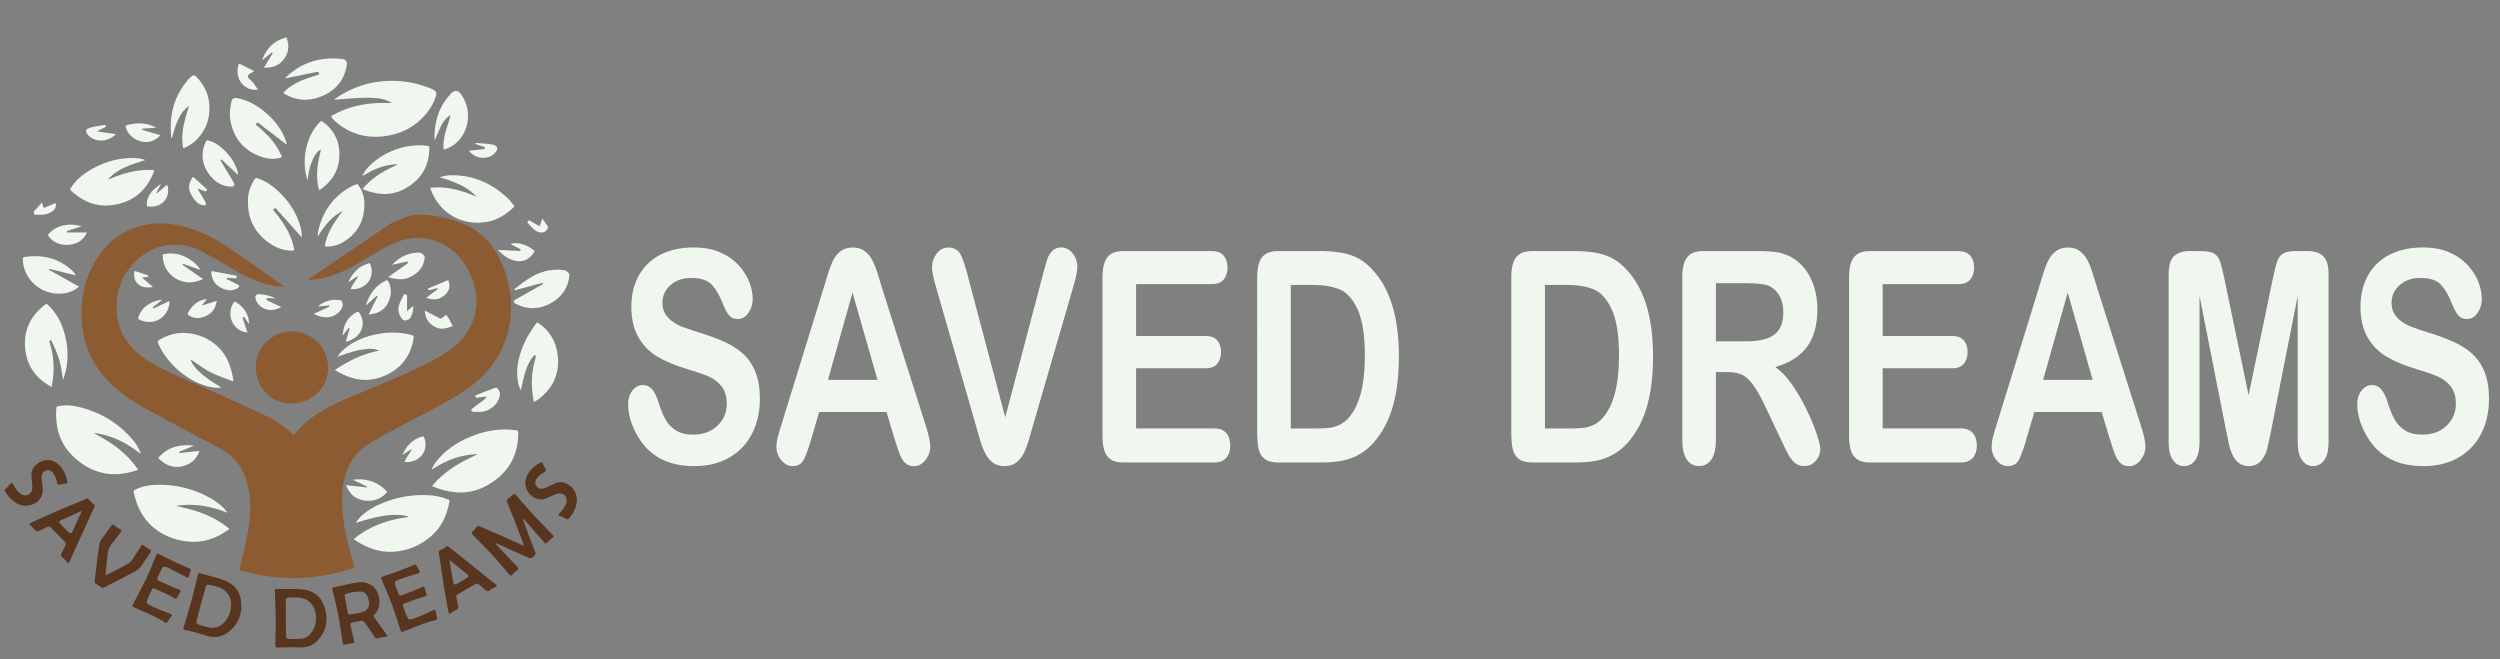 <?xml version="1.0" encoding="utf-8"?>
<!-- Generator: Adobe Illustrator 26.0.2, SVG Export Plug-In . SVG Version: 6.00 Build 0)  -->
<svg version="1.1" id="Layer_1" xmlns="http://www.w3.org/2000/svg" xmlns:xlink="http://www.w3.org/1999/xlink" x="0px" y="0px"
	 viewBox="0 0 655.56 172.88" style="enable-background:new 0 0 655.56 172.88;" xml:space="preserve">
<rect x="0" y="0" width="655.56" height="172.88" fill="#808080" stroke="none"/>
<style type="text/css">
	.st0{fill:#EFF7EF;}
	.st1{fill:#8D5B31;}
	.st2{fill:#58351E;}
</style>
<g>
	<path class="st0" d="M75.13,9.81c0.86,2.3,0.58,4.4-1.12,6.24c-1.28,1.38-2.94,1.74-4.81,1.69c0.67-1.08,1.3-2.11,1.93-3.14
		c0.09-0.14,0.18-0.28,0.26-0.42c0.07-0.11,0.17-0.22,0.02-0.36c-0.16-0.15-0.24,0-0.33,0.08c-0.67,0.55-1.33,1.1-2,1.65
		c-0.09,0.07-0.16,0.18-0.34,0.2c0.38-1.06,0.89-2.03,1.57-2.91c1.07-1.39,2.47-2.3,4.13-2.84c0.15-0.05,0.33-0.03,0.43-0.19
		C74.95,9.81,75.04,9.81,75.13,9.81z"/>
	<path class="st1" d="M80.63,73.39c1.09-0.74,2.17-1.48,3.26-2.21c6.14-4.16,12.28-8.31,18.42-12.47c0.12-0.08,0.26-0.16,0.39-0.22
		c1.2-0.51,2.39-1.03,3.6-1.52c1.7-0.69,3.51-0.76,5.29-0.62c3.46,0.28,6.84,1.03,10.04,2.39c4.52,1.92,7.65,5.31,9.68,9.72
		c1.99,4.32,2.95,8.87,2.66,13.64c-0.37,6.11-2.7,11.4-6.85,15.91c-2.37,2.57-5.21,4.52-8.21,6.28c-4.53,2.65-9.21,5-13.85,7.44
		c-2.78,1.46-5.54,2.93-8.21,4.58c-3.92,2.42-6.09,5.97-6.79,10.47c-0.61,3.92-0.34,7.82,0.32,11.71c0.54,3.19,1.45,6.28,2.35,9.37
		c0.01,0.04,0.03,0.08,0.05,0.13c0.18,0.75,0.09,0.91-0.63,1.14c-4.15,1.32-8.39,2.15-12.74,2.38c-5.5,0.29-10.89-0.38-16.2-1.86
		c-0.37-0.1-0.43-0.23-0.35-0.59c0.72-3.09,1.53-6.17,2.1-9.3c0.53-2.96,0.87-5.94,0.59-8.95c-0.31-3.28-1.11-6.41-3.09-9.14
		c-1.39-1.92-3.25-3.27-5.32-4.38c-6.48-3.47-13.01-6.82-19.43-10.38c-3.48-1.93-6.69-4.21-9.45-7.11
		c-3.66-3.84-5.92-8.35-6.62-13.61c-0.88-6.61,0.24-12.84,3.86-18.5c3.04-4.75,7.35-7.74,12.93-8.79c3.23-0.61,6.43-0.33,9.61,0.46
		c4.12,1.02,7.85,2.89,11.38,5.22c5.07,3.34,9.95,6.94,14.91,10.42c0.04,0.03,0.07,0.06,0.17,0.14c-0.53,0.05-1,0.01-1.47-0.04
		c-3.68-0.37-6.99-1.76-10.18-3.54c-3.31-1.85-6.53-3.83-9.88-5.62c-5.48-2.93-11.84-2.25-16.55,1.79
		c-4.07,3.49-5.96,7.97-5.83,13.3c0.13,5.4,2.61,9.54,6.9,12.68c2.3,1.69,4.86,2.9,7.42,4.12c4.24,2.02,8.6,3.76,12.87,5.71
		c4.38,2,8.78,3.95,13.1,6.06c1.85,0.91,3.43,2.15,4.99,3.46c0.34,0.28,0.69,0.55,1.02,0.83c0.14,0.12,0.23,0.15,0.37-0.02
		c3.59-4.51,8.45-7.19,13.65-9.35c5.3-2.2,10.61-4.36,15.84-6.72c3.62-1.64,7.2-3.36,10.51-5.55c2.82-1.87,5.1-4.25,6.45-7.4
		c1.8-4.22,1.51-8.43-0.24-12.58c-1.58-3.76-4.07-6.74-7.82-8.49c-4.22-1.97-8.47-1.77-12.66,0.14c-2.76,1.26-5.32,2.89-7.92,4.46
		c-2.82,1.7-5.7,3.27-8.9,4.17C84.36,73.07,82.53,73.39,80.63,73.39z"/>
	<path class="st1" d="M76.51,86.91c5.3,0,9.54,4.23,9.54,9.53c0,5.22-4.32,9.41-9.74,9.37c-5.5-0.04-9.33-4.55-9.24-9.76
		C67.16,90.99,71.3,86.91,76.51,86.91z"/>
	<path class="st0" d="M102.81,27.01c-1.29-0.77-2.57-1.14-3.92-1.27c-2.58-0.25-5.15-0.06-7.72,0.13c-1.16,0.09-2.33,0.19-3.5,0.29
		c0-0.19,0.18-0.23,0.29-0.3c5.01-3.5,10.58-4.98,16.66-4.6c2.98,0.19,5.83,0.92,8.58,2.05c0.17,0.07,0.33,0.15,0.49,0.24
		c0.65,0.37,0.87,0.83,0.65,1.56c-0.5,1.68-1.34,3.18-2.44,4.53c-2.91,3.6-6.73,5.57-11.29,6.11c-3.83,0.46-7.42-0.29-10.69-2.38
		c-0.98-0.62-1.86-1.36-2.66-2.2c-0.04-0.04-0.08-0.09-0.12-0.14c-0.39-0.51-0.37-0.59,0.19-0.89c3.3-1.8,6.84-2.75,10.57-3.05
		C99.49,26.96,101.08,27,102.81,27.01z"/>
	<path class="st0" d="M59.66,134.45c-4.3-1.68-8.67-2.55-13.28-1.83c0.01,0.18,0.17,0.14,0.27,0.16c3.14,0.65,6.2,1.52,9.07,2.99
		c1.49,0.76,2.88,1.67,4.19,2.72c0.21,0.17,0.23,0.25-0.01,0.42c-3.13,2.22-6.57,3.48-10.45,3.12c-5.61-0.53-11.94-3.66-14.04-11.57
		c-0.12-0.47-0.21-0.95-0.34-1.41c-0.08-0.3,0.01-0.46,0.29-0.6c1.75-0.9,3.63-1.27,5.57-1.33c5.23-0.15,10.12,1.09,14.64,3.73
		c1.48,0.86,2.79,1.94,3.86,3.28C59.51,134.22,59.58,134.34,59.66,134.45z"/>
	<path class="st0" d="M92.75,141.37c4.18-3.47,9.07-5.15,14.49-5.82c-0.85-0.33-1.64-0.45-2.43-0.51c-2.34-0.18-4.62,0.23-6.89,0.76
		c-1.42,0.33-2.81,0.75-4.2,1.17c-0.11,0.03-0.23,0.06-0.42,0.11c0.24-0.45,0.52-0.78,0.81-1.1c1.74-1.92,3.93-3.16,6.3-4.12
		c3.85-1.56,7.86-2.24,12.01-2c1.78,0.1,3.52,0.45,5.17,1.15c0.21,0.09,0.32,0.17,0.28,0.42c-0.61,3.53-2,6.67-4.73,9.08
		c-2.85,2.52-6.19,3.93-10,4.17c-3.6,0.23-6.79-0.96-9.77-2.87c-0.18-0.11-0.35-0.24-0.53-0.36
		C92.81,141.46,92.79,141.43,92.75,141.37z"/>
	<path class="st0" d="M36.84,118.95c-0.63-0.45-1.24-0.91-1.88-1.35c-2.96-2.04-6.18-3.46-9.76-4c-0.17-0.03-0.35-0.04-0.55-0.01
		c4.52,2.38,8.65,5.21,11.57,9.57c-0.98,0.4-1.98,0.67-3,0.87c-5.25,1.03-9.77-0.48-13.67-4.01c-3.26-2.96-4.79-6.7-4.84-11.07
		c-0.01-0.65,0.01-1.3,0.06-1.95c0.02-0.34,0.16-0.43,0.45-0.49c1.63-0.34,3.27-0.28,4.88,0.07c5.86,1.29,10.79,4.17,14.7,8.73
		c0.91,1.06,1.65,2.25,2.1,3.59C36.89,118.91,36.86,118.93,36.84,118.95z"/>
	<path class="st0" d="M113.21,123.02c0.44-1.08,1.14-1.99,1.91-2.85c2.54-2.85,5.72-4.74,9.27-6.05c2.58-0.96,5.25-1.48,8-1.51
		c1-0.01,2,0.08,2.99,0.23c0.38,0.06,0.52,0.2,0.52,0.61c0,6.41-2.93,11.05-8.54,14.03c-4.06,2.15-8.27,2.07-12.51,0.59
		c-0.51-0.18-1.01-0.38-1.56-0.59c3.21-3.99,7.5-6.35,12.03-8.38c-4.2,0.05-7.97,1.43-11.47,3.64c-0.19,0.12-0.39,0.24-0.58,0.36
		C113.25,123.06,113.23,123.04,113.21,123.02z"/>
	<path class="st0" d="M28.25,47.13c0.74-0.3,1.47-0.61,2.22-0.89c3.08-1.17,6.25-1.81,9.56-1.67c0.38,0.02,0.47,0.07,0.32,0.46
		c-1.97,5.2-5.73,8.13-11.23,8.79c-3.62,0.44-6.78-0.76-9.57-3.02c-0.31-0.25-0.58-0.54-0.9-0.77c-0.31-0.22-0.27-0.42-0.09-0.71
		c1.01-1.63,2.36-2.92,3.93-3.99c3.65-2.47,7.66-3.86,12.1-3.91c1.18-0.01,2.36,0.13,3.55,0.54C34.5,43.13,30.85,44.12,28.25,47.13z
		"/>
	<path class="st0" d="M124.84,51.44c-1.62-1.71-3.62-2.82-5.78-3.69c-1.04-0.42-2.11-0.76-3.18-1.08c-0.15-0.05-0.3-0.1-0.57-0.19
		c1.14-0.37,2.19-0.54,3.27-0.54c5.39,0.01,10.01,1.99,14.01,5.52c0.81,0.72,1.51,1.53,2.14,2.41c0.09,0.13,0.22,0.24,0.03,0.42
		c-2.05,1.95-4.36,3.45-7.2,3.92c-6.46,1.07-12.28-2.31-14.58-8.43c-0.21-0.55-0.21-0.54,0.38-0.59c3.16-0.25,6.19,0.36,9.14,1.43
		c0.77,0.28,1.52,0.59,2.28,0.88c0.04,0.06,0.11,0.09,0.14,0.05C124.97,51.5,124.87,51.48,124.84,51.44z"/>
	<path class="st0" d="M50.01,94.4c0.46,1.26,1.33,2.23,2.29,3.12c1.56,1.47,3.35,2.65,5.19,3.74c0.17,0.1,0.33,0.2,0.51,0.31
		c-0.47,0.15-1.29,0.15-2.15,0.02c-3.5-0.54-6.44-2.23-9.08-4.5c-2.28-1.96-4.1-4.28-5.31-7.06c-0.21-0.47-0.1-0.66,0.31-0.91
		c1.96-1.16,4.06-1.85,6.34-1.83c4.32,0.05,9.85,2.38,12.03,8.23c0.49,1.31,0.81,2.66,1.02,4.04c0.02,0.13,0.02,0.27,0.03,0.43
		c-0.4-0.06-0.73-0.24-1.08-0.37c-2.12-0.8-4.28-1.52-6.22-2.74c-1.14-0.72-2.23-1.51-3.34-2.28c-0.15-0.1-0.31-0.19-0.46-0.28
		c-0.02-0.04-0.04-0.08-0.09-0.05C49.99,94.3,50.01,94.36,50.01,94.4z"/>
	<path class="st0" d="M87.8,97.03c3.56-2.42,7.33-4.25,11.61-5.09c-0.61-0.37-1.87-0.52-2.82-0.46c-2.66,0.18-5.16,0.99-7.64,1.91
		c-0.13,0.05-0.25,0.1-0.39,0.15c0.18-0.47,0.75-1.16,1.5-1.83c2.12-1.91,4.64-3.05,7.37-3.76c3.52-0.91,7.06-1.05,10.6-0.06
		c0.39,0.11,0.48,0.28,0.43,0.66c-0.85,6.74-5.91,9.86-10.16,10.81c-3.29,0.73-6.33-0.08-9.24-1.61
		C88.64,97.52,88.23,97.27,87.8,97.03z"/>
	<path class="st0" d="M79.15,62.25c-1.68-1.87-3.27-3.64-4.86-5.41c-0.62-0.69-1.25-1.36-1.85-2.07c-0.34-0.4-0.49,0.01-0.69,0.12
		c-0.3,0.17-0.02,0.31,0.07,0.41c2,2.33,3.7,4.83,4.71,7.76c0.24,0.7,0.42,1.42,0.6,2.14c0.09,0.35-0.02,0.47-0.39,0.49
		c-2.17,0.11-4.1-0.6-5.86-1.77c-4.24-2.81-6.1-6.84-5.84-11.86c0.1-1.86,0.74-3.58,1.8-5.13c0.18-0.27,0.34-0.3,0.63-0.2
		c2.13,0.7,3.94,1.93,5.55,3.45c2.58,2.43,4.53,5.28,5.61,8.68C78.96,59.92,79.16,61,79.15,62.25z"/>
	<path class="st0" d="M16.55,99.61c-0.15-0.89-0.29-1.66-0.4-2.43c-0.34-2.49-1.21-4.8-2.3-7.04c-0.11-0.23-0.21-0.47-0.32-0.7
		c-0.06-0.14-0.07-0.34-0.34-0.21c-0.21,0.1-0.29,0.18-0.21,0.43c0.75,2.29,1.1,4.65,1.08,7.06c-0.01,1.49-0.18,2.96-0.46,4.42
		c-0.02,0.1-0.06,0.19-0.1,0.31c-3.81-2.05-6.23-5.07-6.82-9.41c-0.69-5.11,1.15-9.13,5.21-12.21c0.26-0.2,0.4-0.13,0.61,0.06
		c2.11,1.91,3.43,4.29,4.25,6.97c1.25,4.09,1.34,8.19-0.04,12.28C16.68,99.26,16.64,99.38,16.55,99.61z"/>
	<path class="st0" d="M95.03,46.08c0.83-1.69,2.1-3,3.58-4.1c3.21-2.38,6.81-3.72,10.82-3.88c0.93-0.04,1.85,0.03,2.76,0.16
		c0.31,0.04,0.39,0.16,0.39,0.46c0.02,4.85-2.16,8.41-6.36,10.74c-3.25,1.81-6.63,1.76-10.06,0.54c-0.35-0.12-0.7-0.27-1.09-0.43
		c1.22-1.51,2.64-2.72,4.21-3.77c1.57-1.04,3.25-1.86,5.08-2.69c-0.44,0-0.76-0.02-1.07,0c-0.33,0.02-0.66,0.07-0.99,0.13
		c-2.43,0.38-4.65,1.33-6.72,2.62c-0.15,0.1-0.31,0.18-0.47,0.27C95.08,46.12,95.06,46.1,95.03,46.08z"/>
	<path class="st2" d="M129.89,142.52c0.57,0.62,1.09,1.18,1.62,1.74c1.39,1.48,2.78,2.96,4.19,4.43c0.29,0.3,0.29,0.53-0.05,0.77
		c-0.51,0.36-0.96,0.79-1.36,1.27c-0.24,0.28-0.43,0.28-0.69-0.02c-1.49-1.74-2.95-3.51-4.5-5.19c-1.66-1.81-3.41-3.54-5.14-5.28
		c-0.32-0.32-0.33-0.55-0.01-0.87c0.34-0.34,0.67-0.7,0.97-1.09c0.3-0.39,0.61-0.4,1.02-0.21c1.82,0.81,3.66,1.59,5.49,2.39
		c1.74,0.77,3.47,1.57,5.21,2.35c0.2,0.09,0.41,0.17,0.66,0.27c0.01-0.39-0.14-0.67-0.24-0.96c-1.26-3.46-2.63-6.88-4.01-10.3
		c-0.25-0.62-0.24-0.69,0.27-1.12c0.31-0.26,0.63-0.52,0.95-0.78c0.66-0.55,0.54-0.63,1.18,0.1c1.18,1.34,2.36,2.68,3.54,4.03
		c1.85,2.13,3.92,4.06,5.85,6.11c0.44,0.47,0.46,0.51-0.06,0.91c-0.44,0.35-0.85,0.72-1.23,1.14c-0.38,0.42-0.49,0.42-0.86,0
		c-1.49-1.69-2.98-3.39-4.47-5.09c-0.33-0.37-0.66-0.73-1.01-1.11c-0.16,0.24-0.01,0.4,0.04,0.56c0.97,2.77,2.03,5.5,3.11,8.22
		c0.13,0.33,0.11,0.58-0.16,0.8c-0.01,0.01-0.02,0.02-0.03,0.03c-0.9,0.92-0.94,0.93-2.09,0.41c-2.52-1.13-5.05-2.27-7.57-3.39
		C130.34,142.57,130.2,142.46,129.89,142.52z"/>
	<path class="st0" d="M75.1,37.89c-1.27-0.98-2.54-1.96-3.81-2.94c-1.15-0.89-2.33-1.74-3.46-2.66c-0.37-0.3-0.47-0.04-0.67,0.15
		c-0.3,0.3,0.08,0.36,0.19,0.45c1.95,1.65,3.79,3.41,5.19,5.57c0.47,0.73,0.87,1.49,1.22,2.28c0.22,0.49,0.21,0.5-0.33,0.65
		c-1.51,0.4-3.02,0.32-4.48-0.14c-4.77-1.51-7.64-4.73-8.53-9.65c-0.3-1.64-0.11-3.29,0.27-4.91c0.2-0.87,0.6-1.12,1.49-0.96
		c2.51,0.45,4.68,1.62,6.67,3.15c2.5,1.93,4.53,4.24,5.78,7.17c0.19,0.44,0.33,0.91,0.47,1.37C75.13,37.56,75.23,37.73,75.1,37.89
		L75.1,37.89z"/>
	<path class="st0" d="M139.98,105.39c-0.69-3.58-0.77-7.14,0.24-10.66c0.09-0.32,0.17-0.65,0.21-0.98c0.02-0.18,0.22-0.4-0.08-0.55
		c-0.3-0.15-0.41,0.08-0.54,0.25c-0.86,1.08-1.46,2.29-1.9,3.59c-0.58,1.71-0.9,3.48-1.33,5.31c-0.42-0.74-0.62-1.49-0.76-2.25
		c-0.53-2.89-0.04-5.66,0.95-8.38c0.91-2.52,2.25-4.82,3.86-6.96c0.2-0.26,0.32-0.21,0.54-0.06c2.92,1.96,4.58,4.72,5.04,8.16
		c0.67,4.96-1.1,8.93-5.12,11.9C140.75,105.03,140.37,105.26,139.98,105.39z"/>
	<path class="st0" d="M49.57,27.74c-1.15,0.84-1.92,1.84-2.53,2.97c-0.83,1.53-1.28,3.2-1.79,4.85c-0.07,0.23-0.14,0.46-0.24,0.76
		c-0.2-0.41-0.15-0.79-0.18-1.15c-0.32-4.29,0.44-8.33,2.79-11.99c0.67-1.05,1.43-2.04,2.31-2.92c0.65-0.65,1.05-0.65,1.69,0.01
		c2.05,2.12,3.19,4.65,3.3,7.61c0.11,3.29-0.91,6.17-3.18,8.57c-0.95,1-2.08,1.75-3.35,2.31c-0.31,0.13-0.37,0.05-0.42-0.25
		c-0.43-2.63-0.02-5.19,0.69-7.72C48.93,29.81,49.24,28.84,49.57,27.74z"/>
	<path class="st0" d="M89.77,55.52c-0.2-0.16-0.33,0.04-0.47,0.11c-2.01,1.11-3.52,2.76-4.8,4.62c-0.38,0.55-0.74,1.11-1.13,1.71
		c-0.12-0.49-0.02-0.95,0.08-1.38c1.15-5.23,4.02-9.19,8.77-11.75c0.36-0.19,0.76-0.29,1.13-0.47c0.32-0.15,0.48-0.03,0.67,0.23
		c1.12,1.58,1.59,3.37,1.54,5.27c-0.11,4.39-2.09,7.69-5.94,9.83c-1.23,0.68-2.56,1-3.97,0.96c-0.35-0.01-0.52-0.04-0.42-0.51
		c0.51-2.48,1.66-4.66,3.09-6.71C88.77,56.77,89.21,56.1,89.77,55.52c-0.02-0.03-0.03-0.05-0.04-0.08
		c-0.01,0.01-0.02,0.03-0.03,0.04C89.72,55.5,89.75,55.51,89.77,55.52z"/>
	<path class="st0" d="M74.7,20.54c2.42-2.44,5.27-4.08,8.62-4.81c2.08-0.45,4.18-0.51,6.29-0.28c1.06,0.12,1.5,0.66,1.32,1.69
		c-0.72,4.28-3.33,6.98-7.31,8.37c-3.1,1.09-6.15,0.81-9.02-0.89c-0.32-0.19-0.34-0.3-0.07-0.57c1.71-1.66,3.77-2.72,5.99-3.5
		c0.91-0.32,1.84-0.6,2.76-0.91c0.17-0.06,0.51,0.02,0.37-0.39c-0.1-0.3-0.14-0.48-0.57-0.39c-2.73,0.58-5.46,1.12-8.19,1.67
		C74.84,20.54,74.78,20.54,74.7,20.54z"/>
	<path class="st2" d="M75.18,154.45c1.81-0.03,3.32-0.07,4.82,0.21c2.67,0.5,4.36,2.1,5.14,4.63c0.99,3.18,0.48,6.11-1.81,8.62
		c-1.29,1.42-2.97,1.94-4.84,1.86c-1.82-0.09-3.64-0.06-5.45,0.03c-0.85,0.04-0.85,0.02-0.85-0.85c0.02-2.53,0.19-5.06,0.11-7.59
		c-0.06-2.15-0.15-4.29-0.24-6.44c-0.01-0.33,0.11-0.47,0.45-0.47C73.5,154.46,74.48,154.45,75.18,154.45z M74.95,161.25
		c-0.04,1.79,0.01,3.57,0.08,5.36c0.03,0.79,0.11,0.91,0.91,0.93c0.91,0.03,1.82,0.03,2.73-0.02c1.35-0.06,2.38-0.7,3.13-1.82
		c0.79-1.16,1.1-2.45,1.07-3.82c-0.06-3.03-1.95-5.09-4.81-5.19c-0.89-0.03-1.79-0.11-2.67,0.09c-0.31,0.07-0.45,0.22-0.45,0.56
		C74.96,158.64,74.95,159.94,74.95,161.25z"/>
	<path class="st2" d="M63.29,159.43c-0.1,2.2-1.12,4.61-3.46,6.36c-1.64,1.22-3.46,1.55-5.42,0.97c-1.96-0.58-3.91-1.17-5.91-1.58
		c-0.39-0.08-0.49-0.24-0.37-0.63c0.71-2.33,1.43-4.65,2.07-6.99c0.62-2.27,1.14-4.57,1.7-6.86c0.06-0.24,0.09-0.5,0.46-0.39
		c2.07,0.63,4.21,1.01,6.23,1.77c1.5,0.57,2.84,1.37,3.7,2.79C63.01,156.06,63.3,157.38,63.29,159.43z M55.49,164.63
		c1.09,0,1.72-0.19,2.41-0.67c1.65-1.16,2.44-2.8,2.67-4.75c0.2-1.74-0.3-3.25-1.67-4.37c-1.24-1.01-2.78-1.27-4.3-1.52
		c-0.34-0.06-0.51,0.11-0.61,0.45c-0.88,3.01-1.69,6.04-2.46,9.09c-0.12,0.49,0.03,0.72,0.43,0.87
		C53.19,164.17,54.46,164.51,55.49,164.63z"/>
	<path class="st2" d="M94.54,152.68c2.85,0.01,4.62,1.68,4.93,4.53c0.17,1.56-0.22,2.87-1.31,3.98c-0.24,0.24-0.24,0.43-0.04,0.69
		c1.07,1.47,2.13,2.95,3.19,4.42c0.07,0.1,0.13,0.2,0.2,0.3c0.15,0.2,0.08,0.32-0.14,0.34c-0.85,0.08-1.67,0.27-2.49,0.48
		c-0.29,0.07-0.44-0.13-0.58-0.34c-0.87-1.26-1.75-2.51-2.6-3.78c-0.3-0.45-0.67-0.58-1.16-0.49c-0.68,0.13-1.37,0.28-2.05,0.42
		c-0.65,0.14-0.7,0.21-0.56,0.85c0.27,1.18,0.55,2.36,0.82,3.54c0.23,0.99,0.23,0.99-0.79,1.11c-0.5,0.06-0.98,0.17-1.46,0.32
		c-0.35,0.11-0.54,0.02-0.61-0.4c-0.56-3.28-0.93-6.59-1.72-9.83c-0.35-1.42-0.67-2.85-1.04-4.27c-0.09-0.36,0.03-0.47,0.33-0.53
		c2.08-0.41,4.13-0.95,6.22-1.29C93.96,152.69,94.26,152.7,94.54,152.68z M94.39,155.11c-1.5,0.06-2.57,0.25-3.62,0.58
		c-0.3,0.09-0.43,0.23-0.37,0.59c0.24,1.54,0.57,3.06,0.84,4.59c0.05,0.29,0.2,0.29,0.41,0.26c0.9-0.14,1.8-0.26,2.69-0.44
		c1.91-0.38,2.69-1.37,2.37-3.07C96.43,156.13,95.75,155.02,94.39,155.11z"/>
	<path class="st0" d="M80.66,47.32c-0.64-1.92-0.86-3.77-0.75-5.66c0.17-2.9,0.96-5.6,2.6-8.02c0.42-0.62,0.91-1.17,1.43-1.7
		c0.22-0.23,0.39-0.23,0.65-0.04c2.71,1.92,4.21,4.54,4.39,7.84c0.23,4.2-1.47,7.49-4.91,9.9c-0.34,0.24-0.44,0.2-0.53-0.2
		c-0.58-2.53-0.48-5.05,0.03-7.58c0.18-0.88,0.39-1.76,0.6-2.71c-0.58,0.29-0.95,0.7-1.28,1.15c-0.97,1.34-1.47,2.88-1.83,4.46
		C80.87,45.56,80.77,46.37,80.66,47.32z"/>
	<path class="st2" d="M119.67,156.42c0.04,0.8,0.29,1.48,0.41,2.18c0.01,0.07,0.04,0.15,0.05,0.22c0.11,0.73,0.11,0.74-0.52,1.12
		c-0.47,0.28-0.94,0.55-1.41,0.83c-0.46,0.27-0.52,0.25-0.61-0.27c-0.27-1.52-0.53-3.04-0.81-4.56c-0.54-2.87-0.93-5.76-1.34-8.65
		c-0.11-0.81-0.24-1.62-0.37-2.42c-0.04-0.25,0-0.44,0.27-0.54c0.62-0.24,1.21-0.56,1.71-1.01c0.27-0.25,0.48-0.05,0.68,0.1
		c1.01,0.8,2.02,1.6,3.03,2.41c3.08,2.48,6.17,4.96,9.25,7.45c0.42,0.34,0.43,0.36-0.07,0.62c-0.58,0.3-1.15,0.61-1.68,0.99
		c-0.26,0.19-0.49,0.17-0.74,0c-0.44-0.3-0.81-0.69-1.21-1.04c-0.1-0.09-0.2-0.18-0.31-0.27c-0.8-0.68-0.92-0.69-1.82-0.17
		c-1.36,0.79-2.71,1.6-4.07,2.39C119.8,155.95,119.61,156.14,119.67,156.42z M117.83,146.82c0.35,2.01,0.69,3.92,1,5.82
		c0.09,0.57,0.21,0.83,0.97,0.45c0.89-0.45,1.75-0.96,2.58-1.52c0.14-0.09,0.25-0.22,0.37-0.34c0.16-0.17,0.17-0.32-0.04-0.49
		C121.11,149.47,119.52,148.18,117.83,146.82z"/>
	<path class="st2" d="M15.97,145.63c0.04-0.32,0.17-0.56,0.28-0.81c0.3-0.67,0.75-1.28,0.95-2c0.08-0.3,0.02-0.52-0.19-0.74
		c-1.23-1.24-2.46-2.47-3.67-3.73c-0.29-0.3-0.59-0.35-0.94-0.19c-0.56,0.26-1.12,0.54-1.68,0.8c-0.23,0.11-0.47,0.21-0.71,0.31
		c-0.25,0.1-0.45,0.06-0.65-0.15c-0.44-0.46-0.9-0.9-1.35-1.36c-0.39-0.39-0.39-0.47,0.11-0.69c1.98-0.9,3.98-1.77,5.96-2.68
		c2.82-1.29,5.74-2.34,8.57-3.6c0.29-0.13,0.48-0.09,0.66,0.17c0.35,0.52,0.78,0.97,1.31,1.31c0.34,0.22,0.22,0.49,0.1,0.75
		c-0.6,1.32-1.19,2.65-1.8,3.96c-1.57,3.44-3.14,6.87-4.71,10.31c-0.24,0.52-0.25,0.53-0.64,0.09c-0.43-0.47-0.86-0.94-1.35-1.35
		C16.1,145.92,15.93,145.81,15.97,145.63z M21.4,134.1c-0.03-0.02-0.05-0.05-0.08-0.07c-1.78,0.79-3.56,1.58-5.34,2.38
		c-0.53,0.24-0.59,0.43-0.21,0.89c0.32,0.4,0.71,0.75,1.06,1.12c0.44,0.46,0.87,0.93,1.4,1.29c0.32,0.22,0.52,0.2,0.69-0.19
		c0.34-0.79,0.72-1.57,1.08-2.35C20.46,136.15,20.93,135.12,21.4,134.1z"/>
	<path class="st0" d="M146.42,70.71c0.28,0.02,0.79,0.05,1.3,0.1c0.64,0.05,1.09,0.41,1.46,0.9c0.14,0.18,0.16,0.38,0.13,0.6
		c-0.37,3.18-1.97,5.55-4.74,7.12c-3.03,1.71-6.12,1.87-9.25,0.27c-0.15-0.07-0.3-0.13-0.4-0.29c-0.28-0.47-0.25-0.59,0.24-0.86
		c2.23-1.26,4.46-2.51,6.69-3.77c0.09-0.05,0.18-0.11,0.28-0.16c0.15-0.08,0.32-0.16,0.22-0.37c-0.09-0.18-0.24-0.05-0.36-0.02
		c-1.33,0.36-2.66,0.72-3.99,1.08c-0.88,0.24-1.75,0.47-2.63,0.71c-0.12,0.03-0.24,0.09-0.35,0.04c-0.13-0.05-0.26-0.12-0.07-0.27
		c2.83-2.26,5.68-4.48,9.45-4.94C145,70.77,145.59,70.71,146.42,70.71z"/>
	<path class="st2" d="M105.09,156.17c0.02,0,0.13-0.03,0.25-0.07c1.84-0.7,3.68-1.37,5.46-2.22c0.32-0.16,0.47-0.08,0.55,0.25
		c0.16,0.6,0.33,1.19,0.49,1.79c0.1,0.36-0.17,0.4-0.41,0.46c-1.51,0.39-2.96,0.96-4.41,1.51c-0.35,0.13-0.7,0.29-1.05,0.43
		c-0.31,0.13-0.4,0.36-0.29,0.66c0.33,0.88,0.64,1.76,1,2.62c0.35,0.84,0.66,0.97,1.53,0.69c1.73-0.56,3.37-1.35,5.02-2.1
		c0.95-0.43,0.94-0.44,1.11,0.59c0.07,0.45,0.17,0.89,0.28,1.33c0.07,0.28-0.05,0.41-0.29,0.46c-2.98,0.68-5.75,1.95-8.58,3.04
		c-0.4,0.15-0.6,0.09-0.74-0.34c-0.69-2.16-1.36-4.32-2.13-6.45c-0.84-2.35-1.83-4.63-2.84-6.91c-0.18-0.41-0.11-0.58,0.31-0.72
		c2.7-0.89,5.36-1.89,7.99-2.96c0.67-0.27,0.72-0.24,1.06,0.39c0.2,0.36,0.37,0.73,0.58,1.08c0.19,0.33,0.08,0.5-0.25,0.6
		c-1.46,0.46-2.91,0.93-4.36,1.4c-0.49,0.16-0.98,0.32-1.43,0.56c-0.32,0.17-0.47,0.42-0.38,0.78c0.24,1,0.66,1.94,1.04,2.9
		C104.65,156.12,104.8,156.2,105.09,156.17z"/>
	<path class="st2" d="M50,149.55c-0.16,0.56-0.31,1.18-0.57,1.76c-0.12,0.27-0.32,0.15-0.5,0.06c-1.26-0.65-2.52-1.31-3.79-1.96
		c-0.52-0.27-1.04-0.56-1.6-0.75c-0.55-0.19-0.77-0.12-1.06,0.38c-0.47,0.81-0.83,1.68-1.22,2.53c-0.16,0.35,0.03,0.56,0.35,0.71
		c1.77,0.81,3.53,1.65,5.36,2.33c0.53,0.2,0.54,0.21,0.27,0.69c-0.25,0.45-0.56,0.87-0.77,1.34c-0.2,0.44-0.44,0.41-0.78,0.21
		c-1.07-0.66-2.21-1.19-3.35-1.71c-0.6-0.28-1.22-0.54-1.82-0.81c-0.3-0.14-0.53-0.06-0.67,0.24c-0.4,0.85-0.81,1.69-1.17,2.55
		c-0.37,0.88-0.24,1.16,0.6,1.59c1.74,0.89,3.58,1.55,5.39,2.27c0.49,0.2,0.54,0.3,0.21,0.7c-0.36,0.45-0.68,0.93-0.99,1.41
		c-0.16,0.26-0.35,0.31-0.6,0.14c-2.53-1.63-5.34-2.69-8.06-3.95c-0.59-0.27-0.62-0.32-0.31-0.91c0.97-1.88,1.99-3.74,2.93-5.63
		c1.15-2.33,2.12-4.74,3.12-7.14c0.2-0.48,0.25-0.51,0.73-0.27c2.56,1.3,5.16,2.53,7.8,3.66C49.73,149.08,50,149.17,50,149.55z"/>
	<path class="st0" d="M20.75,75.17c-1.28,1.07-2.72,1.64-4.31,1.79c-4.43,0.43-8.46-2.09-9.96-6.19c-0.35-0.95-0.5-1.93-0.47-2.94
		c0.01-0.2,0.01-0.38,0.29-0.42c4.74-0.73,9.01,0.22,12.61,3.52c0.3,0.27,0.53,0.62,0.79,0.94c0.07,0.09,0.12,0.2,0.22,0.36
		c-1.66-0.41-3.26-0.81-4.86-1.21c-0.59-0.15-1.18-0.29-1.77-0.43c-0.13-0.03-0.31-0.18-0.4,0c-0.12,0.22,0.13,0.27,0.26,0.34
		c1.6,0.9,3.2,1.79,4.8,2.68C18.88,74.12,19.8,74.64,20.75,75.17z"/>
	<path class="st2" d="M27.65,150.88c2.17-1.06,4.27-2.06,6.25-3.29c0.26-0.16,0.47-0.37,0.64-0.63c0.83-1.27,1.67-2.53,2.49-3.8
		c0.21-0.33,0.4-0.36,0.68-0.12c0.5,0.44,1.05,0.82,1.64,1.13c0.29,0.16,0.37,0.33,0.15,0.65c-0.88,1.25-1.74,2.52-2.58,3.79
		c-0.3,0.45-0.71,0.73-1.16,0.99c-2.41,1.4-4.92,2.6-7.39,3.89c-0.35,0.18-0.71,0.35-1.05,0.54c-0.3,0.16-0.55,0.17-0.84-0.05
		c-0.4-0.31-0.81-0.6-1.24-0.84c-0.38-0.22-0.46-0.5-0.4-0.9c0.14-1.04,0.24-2.07,0.37-3.11c0.26-2.07,0.47-4.15,0.8-6.21
		c0.09-0.55,0.26-1.04,0.6-1.49c0.89-1.19,1.76-2.39,2.62-3.6c0.22-0.31,0.42-0.39,0.73-0.11c0.5,0.45,1.06,0.81,1.64,1.13
		c0.33,0.18,0.33,0.37,0.11,0.64c-0.76,0.97-1.47,1.97-2.25,2.91c-0.69,0.83-1.11,1.73-1.24,2.81
		C28.01,147.07,27.82,148.93,27.65,150.88z"/>
	<path class="st0" d="M118,30.23c-1.28,0.86-2.08,2.1-2.68,3.48c-0.46,1.04-0.87,2.09-1.36,3.14c0-0.65-0.03-1.3,0-1.95
		c0.19-3.88,1.46-7.33,4.15-10.2c0.05-0.06,0.1-0.12,0.15-0.17c0.99-0.98,1.81-0.92,2.64,0.2c2.88,3.91,2.29,9.68-1.3,12.79
		c-0.84,0.72-1.79,1.23-2.83,1.6c-0.32,0.12-0.43,0.09-0.46-0.3c-0.14-1.66,0.22-3.25,0.7-4.82c0.34-1.1,0.73-2.18,1-3.3
		c0.03-0.13,0.04-0.27,0.06-0.4c0.02-0.02,0.05-0.05,0.05-0.07C118.08,30.17,118.04,30.21,118,30.23z"/>
	<path class="st2" d="M141.94,130.94c-2.95,0-5.01-3.16-3.89-5.89c0.7-1.7,2.01-2.85,3.59-3.71c0.34-0.18,0.57-0.18,0.72,0.25
		c0.16,0.49,0.43,0.93,0.7,1.37c0.2,0.32,0.17,0.52-0.18,0.73c-0.61,0.37-1.21,0.75-1.72,1.26c-0.26,0.26-0.47,0.55-0.62,0.89
		c-0.26,0.54-0.29,1.08,0.09,1.58c0.41,0.54,0.92,0.85,1.64,0.72c0.85-0.15,1.56-0.64,2.34-0.96c0.67-0.28,1.28-0.67,2.03-0.73
		c0.59-0.05,1.15,0.03,1.69,0.25c2.15,0.86,3.31,3.14,2.83,5.5c-0.28,1.37-0.93,2.55-1.82,3.6c-0.29,0.35-0.57,0.53-1.03,0.2
		c-0.39-0.28-0.86-0.44-1.31-0.61c-0.68-0.25-0.71-0.34-0.2-0.88c0.52-0.56,1-1.14,1.36-1.81c0.22-0.41,0.41-0.85,0.43-1.33
		c0.07-1.32-1.02-2.25-2.31-1.93c-1.05,0.26-1.99,0.8-2.98,1.2C142.84,130.84,142.37,130.98,141.94,130.94z"/>
	<path class="st2" d="M6.45,132.6c-1.53-0.07-2.99-1.02-4.2-2.43c-0.33-0.39-0.64-0.81-0.88-1.27c-0.14-0.27-0.16-0.49,0.12-0.71
		c0.48-0.4,0.88-0.88,1.25-1.38c0.23-0.3,0.41-0.26,0.58,0.04c0.39,0.65,0.74,1.32,1.27,1.88c0.19,0.2,0.38,0.39,0.58,0.57
		c0.77,0.65,1.54,0.77,2.3,0.38c0.87-0.45,1.07-1.23,1.02-2.11c-0.06-0.97-0.17-1.93-0.25-2.9c-0.07-0.79,0.16-1.51,0.63-2.13
		c1.57-2.09,4.75-2.85,7.04-0.17c0.91,1.07,1.43,2.35,1.7,3.71c0.13,0.65,0.07,0.68-0.58,0.75c-0.45,0.05-0.9,0.13-1.34,0.23
		c-0.4,0.09-0.61,0.03-0.71-0.42c-0.12-0.57-0.28-1.14-0.52-1.69c-0.16-0.37-0.35-0.7-0.62-1c-0.48-0.52-1.03-0.85-1.77-0.58
		c-0.75,0.27-1.16,0.83-1.17,1.66c-0.01,0.88,0.18,1.75,0.29,2.62C11.55,130.5,9.71,132.62,6.45,132.6z"/>
	<path class="st0" d="M62.43,45.88c-0.8-0.74-1.53-1.42-2.25-2.1c-0.63-0.59-1.26-1.19-1.89-1.77c-0.09-0.09-0.17-0.29-0.37-0.14
		c-0.21,0.16-0.04,0.3,0.04,0.43c1.13,1.88,2.26,3.77,3.38,5.65c0.3,0.5,0.02,1-0.6,0.99c-2-0.03-3.7-0.79-5.06-2.23
		c-1.59-1.69-2.57-3.66-2.57-6.03c0-1.3,0.36-2.51,0.94-3.66c0.11-0.23,0.23-0.25,0.46-0.2c1.27,0.25,2.35,0.89,3.33,1.7
		c1.93,1.58,3.45,3.48,4.29,5.87c0.1,0.27,0.16,0.55,0.22,0.83C62.4,45.4,62.4,45.59,62.43,45.88z"/>
	<path class="st0" d="M52.61,70.8c-1.25-0.44-2.51-0.87-3.76-1.31c-0.21-0.07-0.43-0.16-0.64-0.23c-0.1-0.03-0.24-0.13-0.31,0.05
		c-0.06,0.15,0.06,0.21,0.16,0.28c0.82,0.57,1.64,1.14,2.47,1.71c0.88,0.61,1.76,1.23,2.71,1.88c-0.86,0.41-1.71,0.63-2.58,0.79
		c-3.21,0.58-7.61-1.77-7.97-6.4c-0.07-0.86-0.09-0.88,0.75-1.01c2.68-0.4,5.03,0.41,7.14,2.03C51.36,69.2,52.06,69.91,52.61,70.8z"
		/>
	<path class="st0" d="M52.29,118.25c-0.63,1.84-1.8,3.11-3.62,3.77c-2.73,0.98-5.01,0.23-7-1.75c-0.19-0.19-0.13-0.27,0.01-0.43
		c1.55-1.68,3.44-2.7,5.71-2.99c1.12-0.15,2.24-0.14,3.49,0.01c-0.79,0.33-1.46,0.61-2.14,0.89c-0.5,0.21-1.01,0.42-1.51,0.62
		c-0.15,0.06-0.3,0.1-0.23,0.31c0.06,0.2,0.22,0.12,0.34,0.1c1.57-0.18,3.13-0.35,4.7-0.53C52.1,118.24,52.17,118.25,52.29,118.25z"
		/>
	<path class="st0" d="M101.79,72.65c1.65-1.16,3.23-2.28,4.82-3.39c0.06-0.04,0.12-0.09,0.19-0.13c0.19-0.1,0.18-0.27,0.12-0.43
		c-0.07-0.18-0.23-0.1-0.35-0.07c-1.16,0.25-2.31,0.5-3.46,0.75c-0.07,0.01-0.14,0.02-0.29,0.03c1.4-1.44,2.96-2.45,4.86-2.91
		c0.66-0.16,1.34-0.25,2.02-0.28c0.68-0.02,1.15,0.34,1.52,0.84c0.25,0.33,0.11,0.74,0.05,1.1c-0.37,2.13-1.75,3.47-3.57,4.42
		c-1.72,0.9-3.52,0.75-5.31,0.25C102.2,72.8,102.03,72.74,101.79,72.65z"/>
	<path class="st0" d="M90.74,127.22c1.73,0.19,3.41,0.37,5.08,0.56c0.03,0,0.06,0.01,0.09,0.01c0.13,0.01,0.3,0.08,0.35-0.1
		c0.04-0.16-0.15-0.16-0.25-0.21c-1.06-0.52-2.12-1.03-3.19-1.55c-0.05-0.03-0.11-0.06-0.26-0.14c0.78-0.09,1.46-0.13,2.15-0.09
		c2.59,0.13,4.77,1.14,6.58,2.99c0.18,0.19,0.22,0.3,0.04,0.52c-2.64,3.16-7.45,2.36-9.18,0.35
		C91.56,128.87,91.09,128.12,90.74,127.22z"/>
	<path class="st0" d="M21.38,59.36c-1.25,0.39-2.37,0.75-3.49,1.11c-0.15,0.05-0.4,0.02-0.34,0.32c0.06,0.26,0.26,0.17,0.4,0.17
		c1.59,0.01,3.18,0,4.85,0c-0.38,0.83-0.88,1.49-1.53,2.03c-1.9,1.58-6.29,2.06-8.57-1.09c-0.17-0.24-0.11-0.36,0.04-0.54
		c1.1-1.29,2.54-1.99,4.17-2.3C18.38,58.78,19.83,58.86,21.38,59.36z"/>
	<path class="st0" d="M96,80.07c-0.01-0.04-0.04-0.09-0.03-0.12c0.94-2.82,2.49-5.14,5.3-6.42c0.18-0.08,0.29-0.14,0.44,0.09
		c1.63,2.57,0.56,6.65-2.15,8.08c-0.88,0.46-1.82,0.69-2.89,0.75c0.36-0.74,0.7-1.42,1.03-2.09c0.4-0.8,0.8-1.6,1.2-2.4
		c0.07-0.14,0.17-0.29,0-0.4c-0.16-0.11-0.23,0.09-0.32,0.17C97.72,78.5,96.86,79.29,96,80.07C96,80.07,96,80.07,96,80.07z"/>
	<path class="st0" d="M44.44,78.94c0.06,2.21-1.44,4.91-4.37,5.41c-1.24,0.21-2.41,0-3.54-0.53c-0.27-0.13-0.35-0.24-0.26-0.55
		c0.65-2.13,2.12-3.44,4.15-4.2c0.65-0.24,1.32-0.42,2.15-0.48c-0.81,0.64-1.52,1.19-2.22,1.76c-0.11,0.09-0.37,0.13-0.25,0.35
		c0.13,0.25,0.33,0.1,0.5,0.02c1.14-0.53,2.28-1.07,3.41-1.6C44.15,79.06,44.29,79.01,44.44,78.94z"/>
	<path class="st0" d="M40.82,33.49c-1.06,0.07-2.11,0.14-3.17,0.22c-0.13,0.01-0.35-0.07-0.38,0.14c-0.03,0.22,0.17,0.24,0.34,0.29
		c1.46,0.43,2.93,0.86,4.46,1.32c-0.71,0.78-1.51,1.33-2.49,1.6c-2.72,0.76-5.84-0.98-6.59-3.65c-0.1-0.35-0.07-0.51,0.35-0.62
		c2.47-0.66,4.88-0.64,7.23,0.48c0.09,0.04,0.18,0.09,0.28,0.14C40.83,33.43,40.82,33.46,40.82,33.49z"/>
	<path class="st0" d="M127.68,103.96c-0.9,0.11-1.68,0.22-2.46,0.3c-0.16,0.02-0.36,0.13-0.47-0.12c-0.11-0.24-0.18-0.39,0.17-0.53
		c1.6-0.63,3.19-1.31,4.82-1.88c0.33-0.12,0.53-0.04,0.75,0.2c0.54,0.57,0.73,1.21,0.54,1.99c-0.59,2.44-2.97,4.2-5.54,4.08
		c-0.44-0.02-0.88-0.01-1.32,0c-0.19,0-0.33-0.04-0.46-0.21c-0.18-0.24-0.17-0.38,0.08-0.58c0.83-0.66,1.65-1.33,2.53-1.93
		C126.82,104.95,127.28,104.57,127.68,103.96z"/>
	<path class="st0" d="M90.67,89.64c0.31-1.1,0.6-2.11,0.89-3.13c0.02-0.06,0.04-0.11,0.05-0.17c0.02-0.11,0.1-0.25-0.04-0.33
		c-0.16-0.09-0.21,0.07-0.28,0.16c-0.37,0.46-0.73,0.93-1.09,1.39c-0.09,0.12-0.19,0.23-0.37,0.44c0.16-1.88,0.66-3.48,1.89-4.8
		c0.52-0.56,1.15-0.98,1.8-1.37c0.33-0.19,0.49-0.11,0.69,0.18c1.72,2.42,0.92,5.54-1.8,6.97C91.89,89.27,91.34,89.5,90.67,89.64z"
		/>
	<path class="st0" d="M130.67,65.53c1.65,0.08,3.31,0.16,4.97,0.24c0.18,0.01,0.37,0,0.55,0.02c0.19,0.03,0.26-0.07,0.31-0.23
		c0.07-0.19-0.05-0.24-0.18-0.3c-0.66-0.33-1.32-0.67-1.99-1.01c-0.13-0.07-0.29-0.1-0.4-0.26c0.99-0.34,1.97-0.27,2.94,0.01
		c1.14,0.32,2.15,0.9,3.09,1.59c0.25,0.18,0.24,0.31,0.09,0.55c-1.34,2.21-3.63,2.93-6.06,1.9c-1.25-0.53-2.29-1.35-3.25-2.3
		c-0.04-0.04-0.07-0.1-0.1-0.15C130.64,65.59,130.66,65.57,130.67,65.53z"/>
	<path class="st0" d="M65.21,84.87c-0.34-0.52-0.67-1.04-1.01-1.54c-0.08-0.11-0.1-0.36-0.34-0.22c-0.19,0.11-0.25,0.26-0.17,0.5
		c0.35,1,0.69,2,1.02,3.01c0.06,0.17,0.16,0.33,0.12,0.55c-0.96-0.07-1.83-0.38-2.57-1c-2-1.66-2.44-4.6-1.02-6.78
		c0.2-0.3,0.34-0.36,0.67-0.15c1.8,1.15,3.03,2.68,3.34,4.85c0.04,0.25,0.05,0.51,0.07,0.76C65.28,84.85,65.25,84.86,65.21,84.87z"
		/>
	<path class="st0" d="M93.8,72.41c-0.66,0.42-1.31,0.84-1.97,1.26c-0.12,0.08-0.22,0.21-0.39,0.2l0.01,0.01
		c-0.05-0.24,0.13-0.39,0.22-0.57c0.94-1.75,2.18-3.2,4.1-3.93c0.06-0.02,0.11-0.04,0.17-0.06c1.21-0.35,1.05-0.59,1.4,0.8
		c0.7,2.82-1.32,5.45-4.3,5.67c-0.36,0.03-0.72,0.12-1.12-0.02c0.39-0.72,0.76-1.44,1.25-2.09c0.28-0.38,0.56-0.75,0.71-1.2
		c0-0.03,0-0.07,0-0.1C93.85,72.38,93.83,72.4,93.8,72.41z"/>
	<path class="st0" d="M105.56,119.2c1.03-2.28,2.58-4,5.08-4.71c0.35-0.1,0.5-0.02,0.63,0.32c1.1,2.9-0.69,5.88-3.79,6.3
		c-0.46,0.06-0.93,0.11-1.42,0.06c0.46-1.26,1.42-2.21,1.92-3.46c-0.79,0.51-1.57,1.02-2.36,1.54
		C105.6,119.23,105.58,119.22,105.56,119.2z"/>
	<path class="st0" d="M52.99,80.07c1.14-0.25,2.21-0.71,3.33-1.03c0.16-0.05,0.31-0.1,0.53-0.17c-0.28,1.69-0.99,3.04-2.51,3.82
		c-1.36,0.7-2.79,1.02-4.27,0.32c-1.05-0.5-1.05-0.56-0.45-1.52c1.01-1.6,2.35-2.72,4.27-3.03c0.09-0.01,0.18-0.02,0.39-0.05
		c-0.39,0.47-0.72,0.86-1.04,1.27C53.14,79.8,52.95,79.86,52.99,80.07c-0.03-0.03-0.05-0.03-0.06,0.01c0,0.01,0.01,0.03,0.01,0.04
		C52.95,80.1,52.97,80.09,52.99,80.07z"/>
	<path class="st0" d="M61.37,72.96c-0.5-0.03-1-0.07-1.5-0.09c-0.16-0.01-0.38-0.16-0.44,0.13c-0.06,0.27,0.19,0.27,0.34,0.34
		c0.78,0.39,1.57,0.78,2.36,1.16c0.09,0.05,0.2,0.08,0.28,0.14c0.43,0.31,0.43,0.58-0.02,0.86c-1,0.64-2.08,0.8-3.22,0.45
		c-2.17-0.67-3.57-1.98-3.76-4.45c-0.03-0.41,0.1-0.42,0.41-0.36c1.53,0.29,3.06,0.57,4.59,0.86c0.43,0.08,0.86,0.16,1.29,0.24
		c0.23,0.04,0.43,0.06,0.38,0.41c-0.05,0.3-0.18,0.38-0.45,0.33C61.56,72.96,61.47,72.97,61.37,72.96
		C61.37,72.96,61.37,72.96,61.37,72.96z"/>
	<path class="st0" d="M82.31,82.27c1.21-0.55,2.4-1.1,3.6-1.65c0.07-0.03,0.14-0.06,0.21-0.09c0.13-0.07,0.31-0.09,0.26-0.31
		c-0.06-0.24-0.24-0.14-0.37-0.12c-0.77,0.08-1.54,0.16-2.31,0.24c-0.07,0.01-0.14,0-0.3,0c1.03-0.9,2.12-1.42,3.37-1.63
		c0.82-0.14,1.63-0.1,2.45,0c0.18,0.02,0.33,0.08,0.4,0.25c0.24,0.55,0.39,1.09,0.09,1.69c-1.02,2.07-3.2,3-5.62,2.37
		c-0.46-0.12-0.9-0.27-1.32-0.48C82.61,82.48,82.45,82.44,82.31,82.27z"/>
	<path class="st0" d="M43.83,48.42c0.78,2.16-0.14,4.9-2.96,5.62c-0.68,0.17-1.37,0.19-2.08,0.1c-0.27-0.03-0.31-0.15-0.31-0.38
		c-0.02-0.9,0.19-1.74,0.63-2.52c0.73-1.3,1.84-2.21,3.12-2.98c-0.36,0.67-0.73,1.34-1.08,2.02c-0.06,0.11-0.22,0.24-0.08,0.36
		c0.15,0.12,0.24-0.06,0.33-0.14C42.22,49.81,43.02,49.12,43.83,48.42z"/>
	<path class="st0" d="M51.87,49.6c0.66,1.12,1.31,2.24,1.99,3.35c0.17,0.27,0.22,0.49,0.04,0.78c-0.19,0.3-0.4,0.06-0.6,0.05
		c-1.03-0.06-1.72-0.63-2.3-1.43c-0.66-0.91-1.3-1.82-1.41-2.99c-0.1-1.07,0.31-1.98,0.89-2.84c0.12-0.17,0.2-0.12,0.32-0.01
		c1.13,1.01,2.25,2.03,3.38,3.04c0.11,0.1,0.22,0.19,0.07,0.33c-0.13,0.13-0.15,0.41-0.47,0.28c-0.6-0.24-1.22-0.44-1.84-0.65
		c-0.04,0-0.07,0-0.11-0.01C51.85,49.54,51.86,49.57,51.87,49.6z"/>
	<path class="st0" d="M66.68,18.67c-0.39,0.21-0.73,0.37-1.05,0.57c-0.78,0.49-0.85,1-0.13,1.57c0.92,0.73,1.45,1.73,2.15,2.7
		c-1.18,0.16-2.23-0.06-3.19-0.68c-1.92-1.25-2.64-3.68-1.89-5.9c0.06-0.18,0.12-0.28,0.35-0.17C64.16,17.4,65.4,18.02,66.68,18.67z
		"/>
	<path class="st0" d="M111.42,81.46c0.96,0.5,1.88,0.98,2.8,1.46c0.27,0.14,0.56,0.25,0.8,0.43c0.42,0.32,0.76,0.24,1.09-0.12
		c0.07-0.08,0.17-0.13,0.25-0.2c0.68-0.52,0.7-0.53,1.14,0.2c0.4,0.67,0.75,1.38,1.12,2.07c0.05,0.09,0.13,0.19-0.04,0.25
		c-1.32,0.46-2.62,0.96-4.05,0.38c-1.9-0.77-2.88-2.21-3.14-4.2C111.39,81.67,111.41,81.6,111.42,81.46z"/>
	<path class="st0" d="M25.43,34.46c1.71,0.24,3.3,0.47,4.91,0.7c0.01,0.21-0.17,0.26-0.27,0.35c-1.73,1.45-4.04,1.77-5.85,0.79
		c-0.55-0.3-1.04-0.69-1.39-1.21c-0.47-0.7-0.3-1.24,0.51-1.51c0.97-0.32,1.97-0.46,2.97-0.63c0.33-0.06,0.66-0.12,0.99-0.17
		c0.16-0.02,0.34-0.11,0.43,0.17c0.08,0.27-0.05,0.35-0.24,0.45C26.83,33.71,26.19,34.05,25.43,34.46z"/>
	<path class="st0" d="M122.98,39.53c1.27-0.14,2.49-0.29,3.71-0.41c0.26-0.03,0.44-0.08,0.47-0.37c0.03-0.3-0.22-0.24-0.36-0.29
		c-0.63-0.21-1.26-0.41-1.9-0.61c-0.13-0.04-0.29-0.06-0.27-0.24c0.03-0.22,0.22-0.1,0.32-0.1c1.45,0.12,2.91,0.12,4.33,0.43
		c1.15,0.25,1.43,1.04,0.71,1.96c-1.12,1.44-3.3,1.9-5.17,1.08C124.05,40.63,123.39,40.12,122.98,39.53z"/>
	<path class="st0" d="M111.75,78.09c0.84-0.63,1.67-1.24,2.49-1.86c0.13-0.1,0.27-0.2,0.4-0.3c0.1-0.07,0.15-0.15,0.1-0.27
		c-0.06-0.13-0.16-0.1-0.27-0.07c-0.57,0.15-1.14,0.3-1.71,0.45c-0.2,0.05-0.4,0.14-0.5-0.18c-0.09-0.32,0.19-0.27,0.31-0.33
		c1.53-0.66,3.07-1.29,4.59-1.96c0.33-0.14,0.43-0.07,0.53,0.25c0.57,1.75-0.22,3.17-1.99,4.21
		C114.66,78.65,113.12,78.63,111.75,78.09z"/>
	<path class="st0" d="M72.31,78.27c-0.66-0.03-1.33-0.06-1.99-0.11c-0.23-0.02-0.34,0.01-0.42,0.27c-0.08,0.27,0.07,0.3,0.24,0.38
		c1.17,0.55,2.34,1.1,3.59,1.69c-1.43,0.84-2.86,1.04-4.35,0.45c-1.13-0.44-1.9-1.27-2.3-2.42c-0.32-0.93,0.04-1.43,1.02-1.38
		C69.56,77.22,70.97,77.58,72.31,78.27z"/>
	<path class="st0" d="M108.39,80.17c-0.02,1.13-0.19,2.1-0.67,2.99c-0.3,0.55-0.82,0.79-1.41,0.87c-0.37,0.05-0.65-0.14-0.87-0.41
		c-0.8-0.99-1.18-2.11-0.86-3.38c0.26-1.05,0.84-1.97,1.29-2.94c0.1-0.22,0.27-0.14,0.42-0.08c0.22,0.07,0.46,0.06,0.46,0.43
		c-0.03,1.21-0.01,2.42-0.01,3.64c0,0.07,0,0.14,0,0.31C107.3,81.11,107.79,80.68,108.39,80.17z"/>
	<path class="st0" d="M37.26,72.82c0.96,0.82,1.87,1.59,2.87,2.43c-1.35,0.2-2.58,0.22-3.68-0.56c-1.05-0.74-1.34-1.81-1.27-3.03
		c0.01-0.11,0.04-0.21,0.04-0.31c-0.01-0.3,0.12-0.3,0.37-0.22c1.01,0.35,2.04,0.68,3.05,1.02c0.12,0.04,0.27,0.04,0.25,0.25
		c-0.02,0.22-0.16,0.2-0.31,0.23C38.17,72.71,37.74,72.66,37.26,72.82z"/>
	<path class="st0" d="M11,53.09c0.14,0.44,0.26,0.81,0.37,1.18c0.06,0.22,0.15,0.27,0.38,0.17c0.94-0.42,1.89-0.81,2.83-1.21
		c0.23,0.87-0.05,1.63-0.84,2.16c-0.82,0.55-1.71,0.91-2.71,0.91c-0.5,0-1,0.02-1.5,0c-0.19-0.01-0.46,0.16-0.56-0.19
		c-0.08-0.3-0.22-0.54,0.08-0.85C9.71,54.6,10.31,53.87,11,53.09z"/>
	<path class="st0" d="M142.2,57.28c0.4,0.56,0.75,1.05,1.09,1.56c0.24,0.36,0.54,0.71,0.27,1.2c-0.3,0.55-0.74,0.87-1.37,0.92
		c-0.82,0.06-1.51-0.26-2.13-0.77c-0.62-0.51-1.11-1.16-1.68-1.73c-0.24-0.24,0.05-0.34,0.12-0.48c0.1-0.19,0.22-0.23,0.43-0.11
		c0.76,0.44,1.54,0.85,2.29,1.3c0.29,0.17,0.36,0.11,0.44-0.19C141.81,58.43,142,57.89,142.2,57.28z"/>
	<path class="st0" d="M91.44,73.88c-0.01,0.02-0.03,0.04-0.04,0.06c0-0.01-0.02-0.03-0.01-0.04c0.01-0.04,0.04-0.05,0.07-0.01
		C91.45,73.89,91.44,73.88,91.44,73.88z"/>
	<path class="st0" d="M36.91,118.89c0.01,0.04,0.03,0.09,0.02,0.11c-0.04,0.04-0.07-0.01-0.08-0.04
		C36.86,118.93,36.89,118.91,36.91,118.89z"/>
	<path class="st0" d="M96,80.07c-0.01,0.02-0.03,0.04-0.04,0.06c-0.01-0.02-0.01-0.04-0.02-0.05C95.96,80.07,95.98,80.07,96,80.07
		C96,80.07,96,80.07,96,80.07z"/>
	<path class="st0" d="M105.61,119.26c-0.04,0.03-0.08,0.05-0.11,0c0-0.01,0.04-0.04,0.06-0.05
		C105.58,119.22,105.6,119.23,105.61,119.26z"/>
	<path class="st0" d="M75.1,37.89c0.02-0.01,0.04-0.03,0.06-0.04c0.02,0.04,0.01,0.04-0.03,0.02C75.12,37.86,75.11,37.88,75.1,37.89
		C75.1,37.89,75.1,37.89,75.1,37.89z"/>
	<path class="st0" d="M113.27,123.08c-0.03,0.01-0.06,0.01-0.1,0.02c0.01-0.03,0.03-0.05,0.04-0.08
		C113.23,123.04,113.25,123.06,113.27,123.08z"/>
	<path class="st0" d="M95.1,46.14c-0.02,0.04-0.05,0.08-0.09,0.04c-0.01-0.01,0.01-0.07,0.01-0.11
		C95.06,46.1,95.08,46.12,95.1,46.14z"/>
	<path class="st0" d="M124.84,51.44c0.03,0.04,0.13,0.06,0.07,0.12c-0.04,0.04-0.11,0.01-0.14-0.05
		C124.8,51.49,124.82,51.46,124.84,51.44z"/>
	<path class="st0" d="M50.01,94.4c0-0.04-0.02-0.1,0-0.11c0.04-0.04,0.07,0.01,0.09,0.05C50.07,94.36,50.04,94.38,50.01,94.4z"/>
	<path class="st0" d="M89.77,55.52c-0.02-0.01-0.05-0.02-0.07-0.04c0.01-0.01,0.02-0.03,0.03-0.04
		C89.74,55.47,89.75,55.5,89.77,55.52C89.77,55.52,89.77,55.52,89.77,55.52z"/>
	<path class="st0" d="M118,30.23c0.04-0.02,0.08-0.06,0.11,0.01c0.01,0.01-0.03,0.04-0.05,0.07C118.04,30.28,118.02,30.25,118,30.23
		z"/>
	<path class="st0" d="M93.8,72.41c0.03-0.02,0.05-0.03,0.08-0.05c0,0.03,0,0.07,0,0.1C93.85,72.45,93.83,72.43,93.8,72.41z"/>
	<path class="st0" d="M52.99,80.07c-0.02,0.02-0.04,0.04-0.05,0.05c0-0.01-0.02-0.03-0.01-0.04C52.94,80.04,52.96,80.04,52.99,80.07
		C52.99,80.07,52.99,80.07,52.99,80.07z"/>
	<path class="st0" d="M51.87,49.6c-0.01-0.03-0.03-0.06-0.04-0.09c0.04,0,0.07,0,0.11,0.01C51.92,49.54,51.9,49.57,51.87,49.6z"/>
</g>
<g>
	<path class="st0" d="M199.26,104.64c0,3.35-0.68,6.37-2.03,9.04c-1.35,2.67-3.34,4.76-5.95,6.28s-5.7,2.27-9.28,2.27
		c-4.29,0-7.83-1.03-10.62-3.1c-1.98-1.49-3.58-3.47-4.82-5.96c-1.24-2.48-1.85-4.9-1.85-7.24c0-1.36,0.37-2.53,1.11-3.5
		c0.74-0.97,1.68-1.46,2.83-1.46c0.93,0,1.71,0.38,2.36,1.13c0.64,0.76,1.19,1.88,1.65,3.37c0.55,1.77,1.15,3.24,1.79,4.42
		c0.64,1.19,1.55,2.16,2.71,2.93c1.17,0.77,2.7,1.15,4.6,1.15c2.61,0,4.73-0.78,6.36-2.33c1.63-1.55,2.45-3.48,2.45-5.8
		c0-1.84-0.44-3.33-1.32-4.48c-0.88-1.15-2.02-2.02-3.41-2.63c-1.39-0.61-3.26-1.25-5.59-1.93c-3.12-0.93-5.74-2.02-7.84-3.27
		c-2.11-1.25-3.78-2.95-5.01-5.1s-1.85-4.83-1.85-8.04c0-3.05,0.65-5.76,1.96-8.13c1.3-2.37,3.19-4.19,5.66-5.46
		c2.47-1.27,5.38-1.91,8.72-1.91c2.67,0,4.98,0.42,6.92,1.27c1.95,0.84,3.56,1.97,4.85,3.37s2.22,2.87,2.82,4.41
		c0.59,1.54,0.89,3.04,0.89,4.5c0,1.34-0.37,2.54-1.11,3.61s-1.67,1.61-2.77,1.61c-1.01,0-1.77-0.32-2.3-0.96
		c-0.52-0.64-1.09-1.7-1.71-3.16c-0.79-2.09-1.74-3.72-2.85-4.9c-1.11-1.17-2.89-1.76-5.34-1.76c-2.27,0-4.11,0.64-5.5,1.91
		c-1.39,1.27-2.09,2.8-2.09,4.59c0,1.11,0.24,2.07,0.71,2.87s1.13,1.5,1.96,2.08s1.67,1.03,2.52,1.36c0.85,0.33,2.25,0.81,4.21,1.44
		c2.45,0.73,4.67,1.54,6.66,2.42c1.99,0.88,3.68,1.95,5.07,3.21s2.48,2.85,3.26,4.78S199.26,101.84,199.26,104.64z"/>
	<path class="st0" d="M234.55,115l-2.08-6.96H214.8l-2.08,7.11c-0.81,2.77-1.5,4.65-2.08,5.62c-0.57,0.97-1.51,1.46-2.82,1.46
		c-1.11,0-2.09-0.52-2.94-1.55c-0.85-1.03-1.28-2.21-1.28-3.52c0-0.76,0.1-1.54,0.3-2.34c0.2-0.81,0.52-1.93,0.98-3.37l11.12-36
		c0.32-1.03,0.7-2.28,1.14-3.72c0.45-1.45,0.92-2.65,1.42-3.61c0.5-0.96,1.17-1.73,1.99-2.33c0.82-0.59,1.83-0.89,3.04-0.89
		c1.23,0,2.25,0.3,3.07,0.89c0.82,0.59,1.48,1.36,1.99,2.29s0.93,1.94,1.28,3.01c0.35,1.07,0.79,2.5,1.32,4.29l11.36,35.77
		c0.89,2.72,1.33,4.7,1.33,5.94c0,1.29-0.42,2.46-1.26,3.54c-0.84,1.07-1.85,1.61-3.04,1.61c-0.69,0-1.29-0.16-1.78-0.47
		s-0.91-0.74-1.25-1.29c-0.34-0.54-0.7-1.37-1.08-2.5C235.16,116.84,234.82,115.85,234.55,115z M217.11,99.61h12.99l-6.55-22.88
		L217.11,99.61z"/>
	<path class="st0" d="M253.76,72.27l9.84,37.17L273.48,72c0.51-1.97,0.9-3.33,1.16-4.1c0.26-0.77,0.68-1.46,1.28-2.08
		c0.59-0.62,1.4-0.93,2.43-0.93c0.75,0,1.45,0.24,2.09,0.72c0.64,0.48,1.15,1.12,1.51,1.91c0.37,0.79,0.55,1.59,0.55,2.4
		c0,0.56-0.06,1.15-0.18,1.8c-0.12,0.64-0.27,1.27-0.44,1.89c-0.18,0.62-0.36,1.25-0.53,1.91l-10.53,36.23
		c-0.38,1.39-0.75,2.7-1.13,3.95c-0.38,1.25-0.81,2.34-1.3,3.29c-0.49,0.95-1.15,1.72-1.97,2.33s-1.82,0.91-3.01,0.91
		c-1.19,0-2.19-0.3-3.01-0.89c-0.82-0.59-1.48-1.37-1.99-2.34s-0.94-2.07-1.32-3.31c-0.38-1.23-0.75-2.55-1.13-3.93l-10.35-35.92
		c-0.18-0.66-0.36-1.3-0.55-1.93c-0.19-0.63-0.35-1.31-0.47-2.04c-0.13-0.73-0.19-1.35-0.19-1.85c0-1.29,0.41-2.46,1.22-3.52
		c0.81-1.06,1.83-1.59,3.05-1.59c1.5,0,2.56,0.59,3.19,1.76C252.47,67.82,253.11,69.69,253.76,72.27z"/>
	<path class="st0" d="M317.75,74.5h-19.84v13.61h18.27c1.34,0,2.35,0.38,3.01,1.15c0.66,0.77,0.99,1.78,0.99,3.04
		s-0.33,2.29-0.98,3.08s-1.66,1.19-3.02,1.19h-18.27v15.77h20.52c1.38,0,2.43,0.41,3.13,1.23c0.7,0.82,1.05,1.91,1.05,3.27
		c0,1.31-0.35,2.38-1.05,3.2c-0.7,0.82-1.75,1.23-3.13,1.23H294.5c-1.92,0-3.3-0.54-4.14-1.63c-0.84-1.08-1.26-2.84-1.26-5.26V72.72
		c0-1.61,0.19-2.93,0.56-3.95c0.38-1.02,0.96-1.76,1.76-2.23s1.82-0.7,3.07-0.7h23.25c1.4,0,2.45,0.4,3.13,1.19
		c0.68,0.79,1.02,1.83,1.02,3.12c0,1.31-0.34,2.36-1.02,3.16C320.2,74.1,319.15,74.5,317.75,74.5z"/>
	<path class="st0" d="M335.07,65.84h11.47c2.98,0,5.54,0.35,7.68,1.06s4.07,2.03,5.81,3.97c4.53,4.94,6.79,12.45,6.79,22.54
		c0,3.33-0.23,6.37-0.68,9.11c-0.46,2.75-1.16,5.22-2.11,7.43s-2.16,4.18-3.65,5.92c-1.17,1.34-2.44,2.41-3.83,3.21
		c-1.38,0.81-2.87,1.38-4.46,1.7c-1.59,0.33-3.39,0.49-5.38,0.49h-11.47c-1.6,0-2.81-0.31-3.62-0.93c-0.81-0.62-1.34-1.49-1.59-2.61
		s-0.37-2.58-0.37-4.37V72.72c0-2.42,0.42-4.17,1.27-5.26C331.79,66.38,333.17,65.84,335.07,65.84z M338.48,74.72v37.63h6.67
		c1.46,0,2.61-0.05,3.44-0.15c0.83-0.1,1.69-0.35,2.58-0.76c0.89-0.4,1.66-0.97,2.31-1.7c2.95-3.18,4.42-8.65,4.42-16.41
		c0-5.47-0.65-9.57-1.94-12.29s-2.89-4.46-4.79-5.2c-1.9-0.74-4.19-1.12-6.88-1.12H338.48z"/>
	<path class="st0" d="M401.71,65.84h11.48c2.98,0,5.54,0.35,7.68,1.06s4.07,2.03,5.81,3.97c4.53,4.94,6.79,12.45,6.79,22.54
		c0,3.33-0.23,6.37-0.68,9.11c-0.46,2.75-1.16,5.22-2.11,7.43s-2.17,4.18-3.65,5.92c-1.17,1.34-2.44,2.41-3.83,3.21
		c-1.38,0.81-2.87,1.38-4.46,1.7c-1.59,0.33-3.39,0.49-5.38,0.49h-11.48c-1.6,0-2.81-0.31-3.62-0.93c-0.81-0.62-1.34-1.49-1.59-2.61
		s-0.37-2.58-0.37-4.37V72.72c0-2.42,0.42-4.17,1.27-5.26C398.43,66.38,399.81,65.84,401.71,65.84z M405.12,74.72v37.63h6.67
		c1.46,0,2.61-0.05,3.44-0.15c0.83-0.1,1.69-0.35,2.58-0.76c0.89-0.4,1.66-0.97,2.31-1.7c2.95-3.18,4.42-8.65,4.42-16.41
		c0-5.47-0.65-9.57-1.94-12.29s-2.89-4.46-4.79-5.2c-1.9-0.74-4.19-1.12-6.88-1.12H405.12z"/>
	<path class="st0" d="M453.03,97.56h-3.08v17.81c0,2.34-0.41,4.07-1.22,5.18c-0.81,1.11-1.87,1.66-3.17,1.66
		c-1.4,0-2.49-0.58-3.26-1.74c-0.77-1.16-1.16-2.86-1.16-5.1V72.72c0-2.42,0.42-4.17,1.28-5.26c0.85-1.08,2.22-1.63,4.12-1.63h14.32
		c1.98,0,3.67,0.11,5.07,0.32s2.67,0.65,3.8,1.3c1.36,0.73,2.57,1.78,3.62,3.14s1.84,2.94,2.39,4.75c0.54,1.8,0.82,3.71,0.82,5.73
		c0,4.14-0.91,7.44-2.74,9.91c-1.83,2.47-4.6,4.22-8.32,5.26c1.56,1.06,3.05,2.62,4.48,4.69c1.42,2.07,2.69,4.27,3.81,6.6
		s1.99,4.44,2.61,6.31c0.62,1.88,0.93,3.17,0.93,3.88c0,0.73-0.18,1.46-0.55,2.17c-0.37,0.72-0.87,1.29-1.5,1.7
		c-0.63,0.42-1.36,0.62-2.19,0.62c-0.99,0-1.82-0.3-2.49-0.89c-0.67-0.59-1.25-1.34-1.73-2.25c-0.48-0.91-1.14-2.24-1.97-4.01
		l-3.53-7.49c-1.27-2.75-2.4-4.84-3.4-6.28c-1-1.44-2.01-2.42-3.04-2.95C455.89,97.83,454.59,97.56,453.03,97.56z M458.07,74.27
		h-8.12v15.24h7.89c2.12,0,3.89-0.23,5.34-0.7c1.44-0.47,2.54-1.26,3.31-2.38c0.76-1.12,1.14-2.67,1.14-4.63
		c0-1.54-0.31-2.89-0.92-4.06c-0.61-1.17-1.46-2.05-2.55-2.63C463.12,74.55,461.1,74.27,458.07,74.27z"/>
	<path class="st0" d="M513.52,74.5h-19.84v13.61h18.27c1.34,0,2.35,0.38,3.01,1.15c0.66,0.77,0.99,1.78,0.99,3.04
		s-0.33,2.29-0.98,3.08s-1.66,1.19-3.02,1.19h-18.27v15.77h20.52c1.38,0,2.43,0.41,3.13,1.23c0.7,0.82,1.05,1.91,1.05,3.27
		c0,1.31-0.35,2.38-1.05,3.2c-0.7,0.82-1.75,1.23-3.13,1.23h-23.93c-1.92,0-3.3-0.54-4.14-1.63c-0.84-1.08-1.26-2.84-1.26-5.26
		V72.72c0-1.61,0.19-2.93,0.56-3.95c0.38-1.02,0.96-1.76,1.76-2.23c0.8-0.47,1.82-0.7,3.07-0.7h23.25c1.4,0,2.45,0.4,3.13,1.19
		c0.68,0.79,1.02,1.83,1.02,3.12c0,1.31-0.34,2.36-1.02,3.16C515.97,74.1,514.93,74.5,513.52,74.5z"/>
	<path class="st0" d="M553.2,115l-2.08-6.96h-17.67l-2.08,7.11c-0.81,2.77-1.5,4.65-2.08,5.62c-0.57,0.97-1.51,1.46-2.82,1.46
		c-1.11,0-2.09-0.52-2.94-1.55c-0.85-1.03-1.28-2.21-1.28-3.52c0-0.76,0.1-1.54,0.3-2.34c0.2-0.81,0.52-1.93,0.98-3.37l11.12-36
		c0.32-1.03,0.7-2.28,1.14-3.72c0.44-1.45,0.92-2.65,1.42-3.61s1.17-1.73,1.99-2.33c0.82-0.59,1.83-0.89,3.04-0.89
		c1.23,0,2.25,0.3,3.07,0.89c0.82,0.59,1.48,1.36,1.99,2.29s0.93,1.94,1.27,3.01c0.35,1.07,0.79,2.5,1.32,4.29l11.36,35.77
		c0.89,2.72,1.33,4.7,1.33,5.94c0,1.29-0.42,2.46-1.26,3.54c-0.84,1.07-1.85,1.61-3.04,1.61c-0.69,0-1.29-0.16-1.78-0.47
		c-0.5-0.32-0.91-0.74-1.25-1.29s-0.7-1.37-1.08-2.5C553.8,116.84,553.47,115.85,553.2,115z M535.76,99.61h12.99l-6.55-22.88
		L535.76,99.61z"/>
	<path class="st0" d="M583.74,112.92l-6.97-35.32v38.27c0,2.12-0.37,3.71-1.11,4.76s-1.72,1.59-2.95,1.59
		c-1.19,0-2.16-0.52-2.91-1.57s-1.13-2.64-1.13-4.78V72c0-2.42,0.49-4.05,1.48-4.9c0.99-0.84,2.32-1.27,4-1.27h2.73
		c1.64,0,2.83,0.19,3.57,0.57s1.29,1.06,1.65,2.04s0.76,2.58,1.22,4.8l6.32,30.37l6.32-30.37c0.45-2.22,0.86-3.82,1.22-4.8
		c0.36-0.98,0.9-1.66,1.65-2.04s1.93-0.57,3.57-0.57h2.73c1.68,0,3.01,0.42,4,1.27s1.48,2.48,1.48,4.9v43.87
		c0,2.12-0.37,3.71-1.11,4.76c-0.74,1.06-1.74,1.59-2.98,1.59c-1.17,0-2.12-0.53-2.88-1.59c-0.75-1.06-1.13-2.65-1.13-4.76V77.6
		l-6.97,35.32c-0.46,2.29-0.83,3.98-1.11,5.05c-0.29,1.07-0.82,2.05-1.59,2.93c-0.77,0.88-1.84,1.32-3.2,1.32
		c-1.03,0-1.9-0.28-2.61-0.85c-0.71-0.57-1.26-1.29-1.66-2.17c-0.4-0.88-0.71-1.86-0.93-2.93
		C584.21,115.19,583.97,114.08,583.74,112.92z"/>
	<path class="st0" d="M652.68,104.64c0,3.35-0.68,6.37-2.03,9.04c-1.35,2.67-3.34,4.76-5.95,6.28s-5.7,2.27-9.28,2.27
		c-4.29,0-7.83-1.03-10.62-3.1c-1.98-1.49-3.58-3.47-4.82-5.96c-1.24-2.48-1.85-4.9-1.85-7.24c0-1.36,0.37-2.53,1.11-3.5
		c0.74-0.97,1.69-1.46,2.83-1.46c0.93,0,1.71,0.38,2.36,1.13c0.64,0.76,1.19,1.88,1.65,3.37c0.55,1.77,1.15,3.24,1.79,4.42
		c0.64,1.19,1.55,2.16,2.71,2.93c1.17,0.77,2.7,1.15,4.6,1.15c2.61,0,4.73-0.78,6.36-2.33c1.63-1.55,2.45-3.48,2.45-5.8
		c0-1.84-0.44-3.33-1.32-4.48c-0.88-1.15-2.02-2.02-3.41-2.63c-1.39-0.61-3.26-1.25-5.59-1.93c-3.12-0.93-5.74-2.02-7.84-3.27
		c-2.11-1.25-3.78-2.95-5.01-5.1s-1.85-4.83-1.85-8.04c0-3.05,0.65-5.76,1.96-8.13c1.3-2.37,3.19-4.19,5.66-5.46
		c2.47-1.27,5.38-1.91,8.72-1.91c2.67,0,4.98,0.42,6.92,1.27c1.95,0.84,3.56,1.97,4.85,3.37s2.22,2.87,2.82,4.41
		c0.59,1.54,0.89,3.04,0.89,4.5c0,1.34-0.37,2.54-1.11,3.61s-1.67,1.61-2.77,1.61c-1.01,0-1.77-0.32-2.3-0.96
		c-0.52-0.64-1.09-1.7-1.71-3.16c-0.79-2.09-1.74-3.72-2.85-4.9c-1.11-1.17-2.89-1.76-5.34-1.76c-2.27,0-4.11,0.64-5.5,1.91
		c-1.39,1.27-2.09,2.8-2.09,4.59c0,1.11,0.24,2.07,0.71,2.87c0.47,0.81,1.13,1.5,1.96,2.08c0.83,0.58,1.67,1.03,2.52,1.36
		c0.85,0.33,2.25,0.81,4.21,1.44c2.45,0.73,4.67,1.54,6.66,2.42c1.99,0.88,3.68,1.95,5.07,3.21c1.39,1.26,2.48,2.85,3.26,4.78
		C652.29,99.47,652.68,101.84,652.68,104.64z"/>
</g>
</svg>
